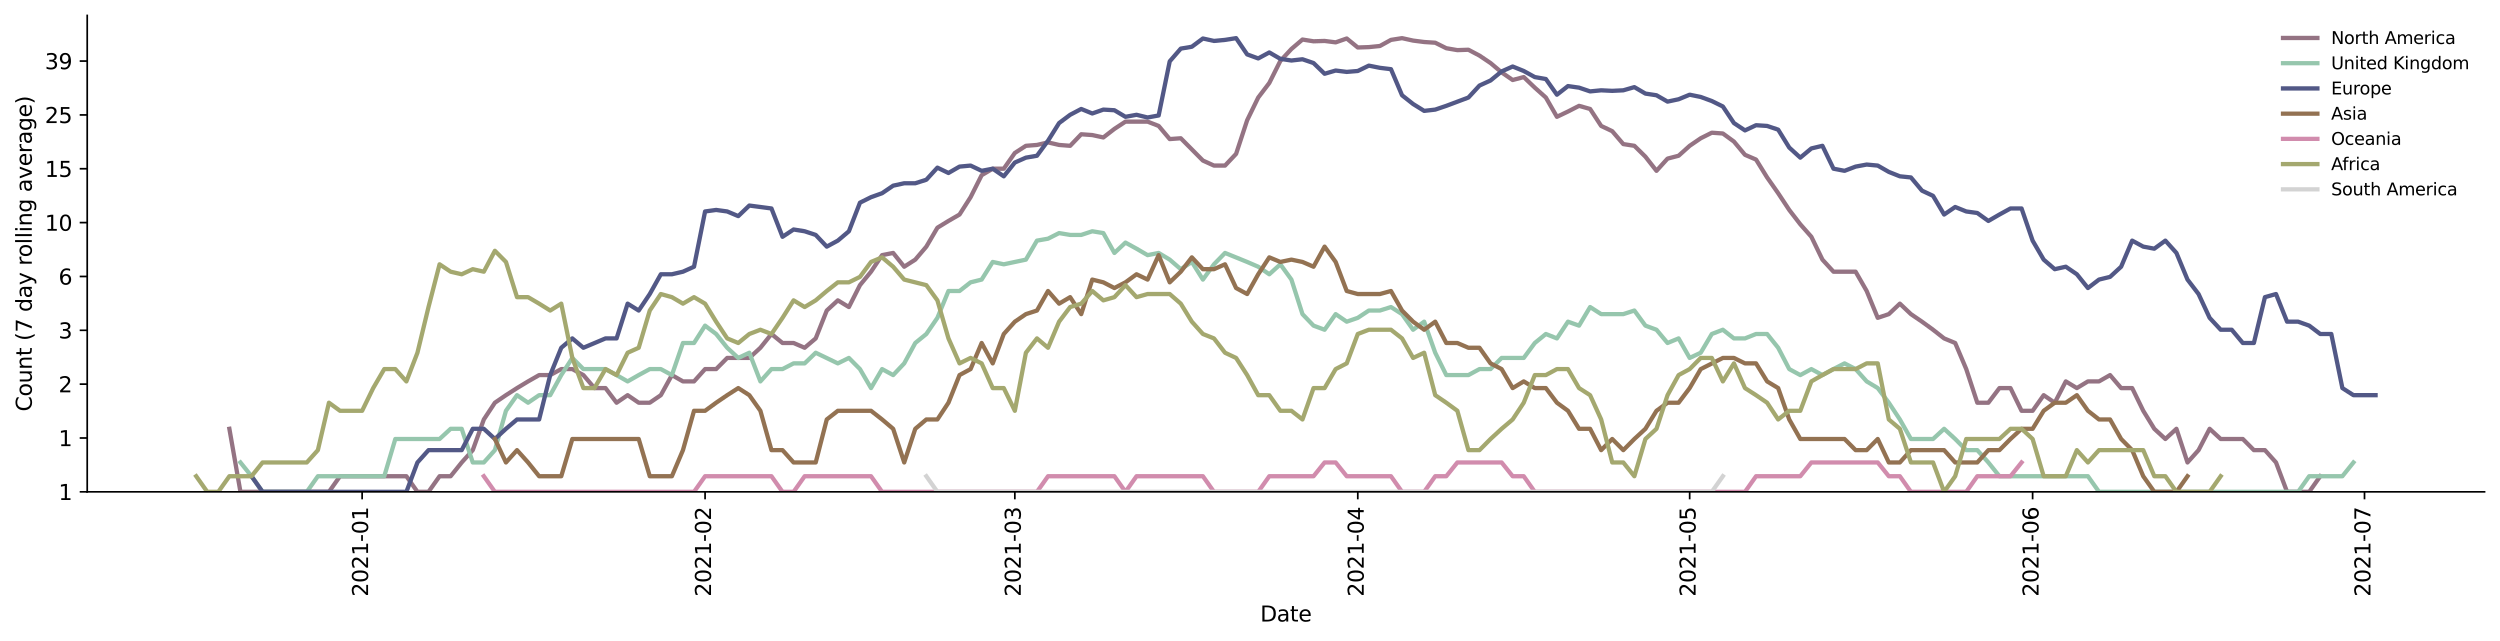 <?xml version="1.0" encoding="utf-8" standalone="no"?>
<!DOCTYPE svg PUBLIC "-//W3C//DTD SVG 1.1//EN"
  "http://www.w3.org/Graphics/SVG/1.1/DTD/svg11.dtd">
<svg height="298.621pt" version="1.1" viewBox="0 0 1163.803 298.621" width="1163.803pt" xmlns="http://www.w3.org/2000/svg" xmlns:xlink="http://www.w3.org/1999/xlink">
 <defs>
  <style type="text/css">*{stroke-linecap:butt;stroke-linejoin:round;}</style>
 </defs>
 <g id="figure_1">
  <g id="patch_1">
   <path d="M 0 298.621 
L 1163.803 298.621 
L 1163.803 0 
L 0 0 
z
" style="fill:#ffffff;"/>
  </g>
  <g id="axes_1">
   <g id="patch_2">
    <path d="M 40.603 228.96 
L 1156.603 228.96 
L 1156.603 7.2 
L 40.603 7.2 
z
" style="fill:#ffffff;"/>
   </g>
   <g id="matplotlib.axis_1">
    <g id="xtick_1">
     <g id="line2d_1">
      <defs>
       <path d="M 0 0 
L 0 3.5 
" id="m8fba048fa7" style="stroke:#000000;stroke-width:0.8;"/>
      </defs>
      <g>
       <use style="stroke:#000000;stroke-width:0.8;" x="168.58" xlink:href="#m8fba048fa7" y="228.96"/>
      </g>
     </g>
     <g id="text_1">
      <!-- 2021-01 -->
      <g transform="translate(171.339 277.743)rotate(-90)scale(0.1 -0.1)">
       <defs>
        <path d="M 1228 531 
L 3431 531 
L 3431 0 
L 469 0 
L 469 531 
Q 828 903 1448 1529 
Q 2069 2156 2228 2338 
Q 2531 2678 2651 2914 
Q 2772 3150 2772 3378 
Q 2772 3750 2511 3984 
Q 2250 4219 1831 4219 
Q 1534 4219 1204 4116 
Q 875 4013 500 3803 
L 500 4441 
Q 881 4594 1212 4672 
Q 1544 4750 1819 4750 
Q 2544 4750 2975 4387 
Q 3406 4025 3406 3419 
Q 3406 3131 3298 2873 
Q 3191 2616 2906 2266 
Q 2828 2175 2409 1742 
Q 1991 1309 1228 531 
z
" id="DejaVuSans-32" transform="scale(0.016)"/>
        <path d="M 2034 4250 
Q 1547 4250 1301 3770 
Q 1056 3291 1056 2328 
Q 1056 1369 1301 889 
Q 1547 409 2034 409 
Q 2525 409 2770 889 
Q 3016 1369 3016 2328 
Q 3016 3291 2770 3770 
Q 2525 4250 2034 4250 
z
M 2034 4750 
Q 2819 4750 3233 4129 
Q 3647 3509 3647 2328 
Q 3647 1150 3233 529 
Q 2819 -91 2034 -91 
Q 1250 -91 836 529 
Q 422 1150 422 2328 
Q 422 3509 836 4129 
Q 1250 4750 2034 4750 
z
" id="DejaVuSans-30" transform="scale(0.016)"/>
        <path d="M 794 531 
L 1825 531 
L 1825 4091 
L 703 3866 
L 703 4441 
L 1819 4666 
L 2450 4666 
L 2450 531 
L 3481 531 
L 3481 0 
L 794 0 
L 794 531 
z
" id="DejaVuSans-31" transform="scale(0.016)"/>
        <path d="M 313 2009 
L 1997 2009 
L 1997 1497 
L 313 1497 
L 313 2009 
z
" id="DejaVuSans-2d" transform="scale(0.016)"/>
       </defs>
       <use xlink:href="#DejaVuSans-32"/>
       <use x="63.623" xlink:href="#DejaVuSans-30"/>
       <use x="127.246" xlink:href="#DejaVuSans-32"/>
       <use x="190.869" xlink:href="#DejaVuSans-31"/>
       <use x="254.492" xlink:href="#DejaVuSans-2d"/>
       <use x="290.576" xlink:href="#DejaVuSans-30"/>
       <use x="354.199" xlink:href="#DejaVuSans-31"/>
      </g>
     </g>
    </g>
    <g id="xtick_2">
     <g id="line2d_2">
      <g>
       <use style="stroke:#000000;stroke-width:0.8;" x="328.229" xlink:href="#m8fba048fa7" y="228.96"/>
      </g>
     </g>
     <g id="text_2">
      <!-- 2021-02 -->
      <g transform="translate(330.989 277.743)rotate(-90)scale(0.1 -0.1)">
       <use xlink:href="#DejaVuSans-32"/>
       <use x="63.623" xlink:href="#DejaVuSans-30"/>
       <use x="127.246" xlink:href="#DejaVuSans-32"/>
       <use x="190.869" xlink:href="#DejaVuSans-31"/>
       <use x="254.492" xlink:href="#DejaVuSans-2d"/>
       <use x="290.576" xlink:href="#DejaVuSans-30"/>
       <use x="354.199" xlink:href="#DejaVuSans-32"/>
      </g>
     </g>
    </g>
    <g id="xtick_3">
     <g id="line2d_3">
      <g>
       <use style="stroke:#000000;stroke-width:0.8;" x="472.429" xlink:href="#m8fba048fa7" y="228.96"/>
      </g>
     </g>
     <g id="text_3">
      <!-- 2021-03 -->
      <g transform="translate(475.188 277.743)rotate(-90)scale(0.1 -0.1)">
       <defs>
        <path d="M 2597 2516 
Q 3050 2419 3304 2112 
Q 3559 1806 3559 1356 
Q 3559 666 3084 287 
Q 2609 -91 1734 -91 
Q 1441 -91 1130 -33 
Q 819 25 488 141 
L 488 750 
Q 750 597 1062 519 
Q 1375 441 1716 441 
Q 2309 441 2620 675 
Q 2931 909 2931 1356 
Q 2931 1769 2642 2001 
Q 2353 2234 1838 2234 
L 1294 2234 
L 1294 2753 
L 1863 2753 
Q 2328 2753 2575 2939 
Q 2822 3125 2822 3475 
Q 2822 3834 2567 4026 
Q 2313 4219 1838 4219 
Q 1578 4219 1281 4162 
Q 984 4106 628 3988 
L 628 4550 
Q 988 4650 1302 4700 
Q 1616 4750 1894 4750 
Q 2613 4750 3031 4423 
Q 3450 4097 3450 3541 
Q 3450 3153 3228 2886 
Q 3006 2619 2597 2516 
z
" id="DejaVuSans-33" transform="scale(0.016)"/>
       </defs>
       <use xlink:href="#DejaVuSans-32"/>
       <use x="63.623" xlink:href="#DejaVuSans-30"/>
       <use x="127.246" xlink:href="#DejaVuSans-32"/>
       <use x="190.869" xlink:href="#DejaVuSans-31"/>
       <use x="254.492" xlink:href="#DejaVuSans-2d"/>
       <use x="290.576" xlink:href="#DejaVuSans-30"/>
       <use x="354.199" xlink:href="#DejaVuSans-33"/>
      </g>
     </g>
    </g>
    <g id="xtick_4">
     <g id="line2d_4">
      <g>
       <use style="stroke:#000000;stroke-width:0.8;" x="632.078" xlink:href="#m8fba048fa7" y="228.96"/>
      </g>
     </g>
     <g id="text_4">
      <!-- 2021-04 -->
      <g transform="translate(634.837 277.743)rotate(-90)scale(0.1 -0.1)">
       <defs>
        <path d="M 2419 4116 
L 825 1625 
L 2419 1625 
L 2419 4116 
z
M 2253 4666 
L 3047 4666 
L 3047 1625 
L 3713 1625 
L 3713 1100 
L 3047 1100 
L 3047 0 
L 2419 0 
L 2419 1100 
L 313 1100 
L 313 1709 
L 2253 4666 
z
" id="DejaVuSans-34" transform="scale(0.016)"/>
       </defs>
       <use xlink:href="#DejaVuSans-32"/>
       <use x="63.623" xlink:href="#DejaVuSans-30"/>
       <use x="127.246" xlink:href="#DejaVuSans-32"/>
       <use x="190.869" xlink:href="#DejaVuSans-31"/>
       <use x="254.492" xlink:href="#DejaVuSans-2d"/>
       <use x="290.576" xlink:href="#DejaVuSans-30"/>
       <use x="354.199" xlink:href="#DejaVuSans-34"/>
      </g>
     </g>
    </g>
    <g id="xtick_5">
     <g id="line2d_5">
      <g>
       <use style="stroke:#000000;stroke-width:0.8;" x="786.577" xlink:href="#m8fba048fa7" y="228.96"/>
      </g>
     </g>
     <g id="text_5">
      <!-- 2021-05 -->
      <g transform="translate(789.337 277.743)rotate(-90)scale(0.1 -0.1)">
       <defs>
        <path d="M 691 4666 
L 3169 4666 
L 3169 4134 
L 1269 4134 
L 1269 2991 
Q 1406 3038 1543 3061 
Q 1681 3084 1819 3084 
Q 2600 3084 3056 2656 
Q 3513 2228 3513 1497 
Q 3513 744 3044 326 
Q 2575 -91 1722 -91 
Q 1428 -91 1123 -41 
Q 819 9 494 109 
L 494 744 
Q 775 591 1075 516 
Q 1375 441 1709 441 
Q 2250 441 2565 725 
Q 2881 1009 2881 1497 
Q 2881 1984 2565 2268 
Q 2250 2553 1709 2553 
Q 1456 2553 1204 2497 
Q 953 2441 691 2322 
L 691 4666 
z
" id="DejaVuSans-35" transform="scale(0.016)"/>
       </defs>
       <use xlink:href="#DejaVuSans-32"/>
       <use x="63.623" xlink:href="#DejaVuSans-30"/>
       <use x="127.246" xlink:href="#DejaVuSans-32"/>
       <use x="190.869" xlink:href="#DejaVuSans-31"/>
       <use x="254.492" xlink:href="#DejaVuSans-2d"/>
       <use x="290.576" xlink:href="#DejaVuSans-30"/>
       <use x="354.199" xlink:href="#DejaVuSans-35"/>
      </g>
     </g>
    </g>
    <g id="xtick_6">
     <g id="line2d_6">
      <g>
       <use style="stroke:#000000;stroke-width:0.8;" x="946.227" xlink:href="#m8fba048fa7" y="228.96"/>
      </g>
     </g>
     <g id="text_6">
      <!-- 2021-06 -->
      <g transform="translate(948.986 277.743)rotate(-90)scale(0.1 -0.1)">
       <defs>
        <path d="M 2113 2584 
Q 1688 2584 1439 2293 
Q 1191 2003 1191 1497 
Q 1191 994 1439 701 
Q 1688 409 2113 409 
Q 2538 409 2786 701 
Q 3034 994 3034 1497 
Q 3034 2003 2786 2293 
Q 2538 2584 2113 2584 
z
M 3366 4563 
L 3366 3988 
Q 3128 4100 2886 4159 
Q 2644 4219 2406 4219 
Q 1781 4219 1451 3797 
Q 1122 3375 1075 2522 
Q 1259 2794 1537 2939 
Q 1816 3084 2150 3084 
Q 2853 3084 3261 2657 
Q 3669 2231 3669 1497 
Q 3669 778 3244 343 
Q 2819 -91 2113 -91 
Q 1303 -91 875 529 
Q 447 1150 447 2328 
Q 447 3434 972 4092 
Q 1497 4750 2381 4750 
Q 2619 4750 2861 4703 
Q 3103 4656 3366 4563 
z
" id="DejaVuSans-36" transform="scale(0.016)"/>
       </defs>
       <use xlink:href="#DejaVuSans-32"/>
       <use x="63.623" xlink:href="#DejaVuSans-30"/>
       <use x="127.246" xlink:href="#DejaVuSans-32"/>
       <use x="190.869" xlink:href="#DejaVuSans-31"/>
       <use x="254.492" xlink:href="#DejaVuSans-2d"/>
       <use x="290.576" xlink:href="#DejaVuSans-30"/>
       <use x="354.199" xlink:href="#DejaVuSans-36"/>
      </g>
     </g>
    </g>
    <g id="xtick_7">
     <g id="line2d_7">
      <g>
       <use style="stroke:#000000;stroke-width:0.8;" x="1100.726" xlink:href="#m8fba048fa7" y="228.96"/>
      </g>
     </g>
     <g id="text_7">
      <!-- 2021-07 -->
      <g transform="translate(1103.485 277.743)rotate(-90)scale(0.1 -0.1)">
       <defs>
        <path d="M 525 4666 
L 3525 4666 
L 3525 4397 
L 1831 0 
L 1172 0 
L 2766 4134 
L 525 4134 
L 525 4666 
z
" id="DejaVuSans-37" transform="scale(0.016)"/>
       </defs>
       <use xlink:href="#DejaVuSans-32"/>
       <use x="63.623" xlink:href="#DejaVuSans-30"/>
       <use x="127.246" xlink:href="#DejaVuSans-32"/>
       <use x="190.869" xlink:href="#DejaVuSans-31"/>
       <use x="254.492" xlink:href="#DejaVuSans-2d"/>
       <use x="290.576" xlink:href="#DejaVuSans-30"/>
       <use x="354.199" xlink:href="#DejaVuSans-37"/>
      </g>
     </g>
    </g>
    <g id="text_8">
     <!-- Date -->
     <g transform="translate(586.652 289.341)scale(0.1 -0.1)">
      <defs>
       <path d="M 1259 4147 
L 1259 519 
L 2022 519 
Q 2988 519 3436 956 
Q 3884 1394 3884 2338 
Q 3884 3275 3436 3711 
Q 2988 4147 2022 4147 
L 1259 4147 
z
M 628 4666 
L 1925 4666 
Q 3281 4666 3915 4102 
Q 4550 3538 4550 2338 
Q 4550 1131 3912 565 
Q 3275 0 1925 0 
L 628 0 
L 628 4666 
z
" id="DejaVuSans-44" transform="scale(0.016)"/>
       <path d="M 2194 1759 
Q 1497 1759 1228 1600 
Q 959 1441 959 1056 
Q 959 750 1161 570 
Q 1363 391 1709 391 
Q 2188 391 2477 730 
Q 2766 1069 2766 1631 
L 2766 1759 
L 2194 1759 
z
M 3341 1997 
L 3341 0 
L 2766 0 
L 2766 531 
Q 2569 213 2275 61 
Q 1981 -91 1556 -91 
Q 1019 -91 701 211 
Q 384 513 384 1019 
Q 384 1609 779 1909 
Q 1175 2209 1959 2209 
L 2766 2209 
L 2766 2266 
Q 2766 2663 2505 2880 
Q 2244 3097 1772 3097 
Q 1472 3097 1187 3025 
Q 903 2953 641 2809 
L 641 3341 
Q 956 3463 1253 3523 
Q 1550 3584 1831 3584 
Q 2591 3584 2966 3190 
Q 3341 2797 3341 1997 
z
" id="DejaVuSans-61" transform="scale(0.016)"/>
       <path d="M 1172 4494 
L 1172 3500 
L 2356 3500 
L 2356 3053 
L 1172 3053 
L 1172 1153 
Q 1172 725 1289 603 
Q 1406 481 1766 481 
L 2356 481 
L 2356 0 
L 1766 0 
Q 1100 0 847 248 
Q 594 497 594 1153 
L 594 3053 
L 172 3053 
L 172 3500 
L 594 3500 
L 594 4494 
L 1172 4494 
z
" id="DejaVuSans-74" transform="scale(0.016)"/>
       <path d="M 3597 1894 
L 3597 1613 
L 953 1613 
Q 991 1019 1311 708 
Q 1631 397 2203 397 
Q 2534 397 2845 478 
Q 3156 559 3463 722 
L 3463 178 
Q 3153 47 2828 -22 
Q 2503 -91 2169 -91 
Q 1331 -91 842 396 
Q 353 884 353 1716 
Q 353 2575 817 3079 
Q 1281 3584 2069 3584 
Q 2775 3584 3186 3129 
Q 3597 2675 3597 1894 
z
M 3022 2063 
Q 3016 2534 2758 2815 
Q 2500 3097 2075 3097 
Q 1594 3097 1305 2825 
Q 1016 2553 972 2059 
L 3022 2063 
z
" id="DejaVuSans-65" transform="scale(0.016)"/>
      </defs>
      <use xlink:href="#DejaVuSans-44"/>
      <use x="77.002" xlink:href="#DejaVuSans-61"/>
      <use x="138.281" xlink:href="#DejaVuSans-74"/>
      <use x="177.49" xlink:href="#DejaVuSans-65"/>
     </g>
    </g>
   </g>
   <g id="matplotlib.axis_2">
    <g id="ytick_1">
     <g id="line2d_8">
      <defs>
       <path d="M 0 0 
L -3.5 0 
" id="m8e53252f93" style="stroke:#000000;stroke-width:0.8;"/>
      </defs>
      <g>
       <use style="stroke:#000000;stroke-width:0.8;" x="40.603" xlink:href="#m8e53252f93" y="228.96"/>
      </g>
     </g>
     <g id="text_9">
      <!-- 1 -->
      <g transform="translate(27.241 232.759)scale(0.1 -0.1)">
       <use xlink:href="#DejaVuSans-31"/>
      </g>
     </g>
    </g>
    <g id="ytick_2">
     <g id="line2d_9">
      <g>
       <use style="stroke:#000000;stroke-width:0.8;" x="40.603" xlink:href="#m8e53252f93" y="203.893"/>
      </g>
     </g>
     <g id="text_10">
      <!-- 1 -->
      <g transform="translate(27.241 207.692)scale(0.1 -0.1)">
       <use xlink:href="#DejaVuSans-31"/>
      </g>
     </g>
    </g>
    <g id="ytick_3">
     <g id="line2d_10">
      <g>
       <use style="stroke:#000000;stroke-width:0.8;" x="40.603" xlink:href="#m8e53252f93" y="178.827"/>
      </g>
     </g>
     <g id="text_11">
      <!-- 2 -->
      <g transform="translate(27.241 182.626)scale(0.1 -0.1)">
       <use xlink:href="#DejaVuSans-32"/>
      </g>
     </g>
    </g>
    <g id="ytick_4">
     <g id="line2d_11">
      <g>
       <use style="stroke:#000000;stroke-width:0.8;" x="40.603" xlink:href="#m8e53252f93" y="153.76"/>
      </g>
     </g>
     <g id="text_12">
      <!-- 3 -->
      <g transform="translate(27.241 157.559)scale(0.1 -0.1)">
       <use xlink:href="#DejaVuSans-33"/>
      </g>
     </g>
    </g>
    <g id="ytick_5">
     <g id="line2d_12">
      <g>
       <use style="stroke:#000000;stroke-width:0.8;" x="40.603" xlink:href="#m8e53252f93" y="128.693"/>
      </g>
     </g>
     <g id="text_13">
      <!-- 6 -->
      <g transform="translate(27.241 132.492)scale(0.1 -0.1)">
       <use xlink:href="#DejaVuSans-36"/>
      </g>
     </g>
    </g>
    <g id="ytick_6">
     <g id="line2d_13">
      <g>
       <use style="stroke:#000000;stroke-width:0.8;" x="40.603" xlink:href="#m8e53252f93" y="103.626"/>
      </g>
     </g>
     <g id="text_14">
      <!-- 10 -->
      <g transform="translate(20.878 107.426)scale(0.1 -0.1)">
       <use xlink:href="#DejaVuSans-31"/>
       <use x="63.623" xlink:href="#DejaVuSans-30"/>
      </g>
     </g>
    </g>
    <g id="ytick_7">
     <g id="line2d_14">
      <g>
       <use style="stroke:#000000;stroke-width:0.8;" x="40.603" xlink:href="#m8e53252f93" y="78.56"/>
      </g>
     </g>
     <g id="text_15">
      <!-- 15 -->
      <g transform="translate(20.878 82.359)scale(0.1 -0.1)">
       <use xlink:href="#DejaVuSans-31"/>
       <use x="63.623" xlink:href="#DejaVuSans-35"/>
      </g>
     </g>
    </g>
    <g id="ytick_8">
     <g id="line2d_15">
      <g>
       <use style="stroke:#000000;stroke-width:0.8;" x="40.603" xlink:href="#m8e53252f93" y="53.493"/>
      </g>
     </g>
     <g id="text_16">
      <!-- 25 -->
      <g transform="translate(20.878 57.292)scale(0.1 -0.1)">
       <use xlink:href="#DejaVuSans-32"/>
       <use x="63.623" xlink:href="#DejaVuSans-35"/>
      </g>
     </g>
    </g>
    <g id="ytick_9">
     <g id="line2d_16">
      <g>
       <use style="stroke:#000000;stroke-width:0.8;" x="40.603" xlink:href="#m8e53252f93" y="28.426"/>
      </g>
     </g>
     <g id="text_17">
      <!-- 39 -->
      <g transform="translate(20.878 32.225)scale(0.1 -0.1)">
       <defs>
        <path d="M 703 97 
L 703 672 
Q 941 559 1184 500 
Q 1428 441 1663 441 
Q 2288 441 2617 861 
Q 2947 1281 2994 2138 
Q 2813 1869 2534 1725 
Q 2256 1581 1919 1581 
Q 1219 1581 811 2004 
Q 403 2428 403 3163 
Q 403 3881 828 4315 
Q 1253 4750 1959 4750 
Q 2769 4750 3195 4129 
Q 3622 3509 3622 2328 
Q 3622 1225 3098 567 
Q 2575 -91 1691 -91 
Q 1453 -91 1209 -44 
Q 966 3 703 97 
z
M 1959 2075 
Q 2384 2075 2632 2365 
Q 2881 2656 2881 3163 
Q 2881 3666 2632 3958 
Q 2384 4250 1959 4250 
Q 1534 4250 1286 3958 
Q 1038 3666 1038 3163 
Q 1038 2656 1286 2365 
Q 1534 2075 1959 2075 
z
" id="DejaVuSans-39" transform="scale(0.016)"/>
       </defs>
       <use xlink:href="#DejaVuSans-33"/>
       <use x="63.623" xlink:href="#DejaVuSans-39"/>
      </g>
     </g>
    </g>
    <g id="text_18">
     <!-- Count (7 day rolling average) -->
     <g transform="translate(14.798 191.548)rotate(-90)scale(0.1 -0.1)">
      <defs>
       <path d="M 4122 4306 
L 4122 3641 
Q 3803 3938 3442 4084 
Q 3081 4231 2675 4231 
Q 1875 4231 1450 3742 
Q 1025 3253 1025 2328 
Q 1025 1406 1450 917 
Q 1875 428 2675 428 
Q 3081 428 3442 575 
Q 3803 722 4122 1019 
L 4122 359 
Q 3791 134 3420 21 
Q 3050 -91 2638 -91 
Q 1578 -91 968 557 
Q 359 1206 359 2328 
Q 359 3453 968 4101 
Q 1578 4750 2638 4750 
Q 3056 4750 3426 4639 
Q 3797 4528 4122 4306 
z
" id="DejaVuSans-43" transform="scale(0.016)"/>
       <path d="M 1959 3097 
Q 1497 3097 1228 2736 
Q 959 2375 959 1747 
Q 959 1119 1226 758 
Q 1494 397 1959 397 
Q 2419 397 2687 759 
Q 2956 1122 2956 1747 
Q 2956 2369 2687 2733 
Q 2419 3097 1959 3097 
z
M 1959 3584 
Q 2709 3584 3137 3096 
Q 3566 2609 3566 1747 
Q 3566 888 3137 398 
Q 2709 -91 1959 -91 
Q 1206 -91 779 398 
Q 353 888 353 1747 
Q 353 2609 779 3096 
Q 1206 3584 1959 3584 
z
" id="DejaVuSans-6f" transform="scale(0.016)"/>
       <path d="M 544 1381 
L 544 3500 
L 1119 3500 
L 1119 1403 
Q 1119 906 1312 657 
Q 1506 409 1894 409 
Q 2359 409 2629 706 
Q 2900 1003 2900 1516 
L 2900 3500 
L 3475 3500 
L 3475 0 
L 2900 0 
L 2900 538 
Q 2691 219 2414 64 
Q 2138 -91 1772 -91 
Q 1169 -91 856 284 
Q 544 659 544 1381 
z
M 1991 3584 
L 1991 3584 
z
" id="DejaVuSans-75" transform="scale(0.016)"/>
       <path d="M 3513 2113 
L 3513 0 
L 2938 0 
L 2938 2094 
Q 2938 2591 2744 2837 
Q 2550 3084 2163 3084 
Q 1697 3084 1428 2787 
Q 1159 2491 1159 1978 
L 1159 0 
L 581 0 
L 581 3500 
L 1159 3500 
L 1159 2956 
Q 1366 3272 1645 3428 
Q 1925 3584 2291 3584 
Q 2894 3584 3203 3211 
Q 3513 2838 3513 2113 
z
" id="DejaVuSans-6e" transform="scale(0.016)"/>
       <path id="DejaVuSans-20" transform="scale(0.016)"/>
       <path d="M 1984 4856 
Q 1566 4138 1362 3434 
Q 1159 2731 1159 2009 
Q 1159 1288 1364 580 
Q 1569 -128 1984 -844 
L 1484 -844 
Q 1016 -109 783 600 
Q 550 1309 550 2009 
Q 550 2706 781 3412 
Q 1013 4119 1484 4856 
L 1984 4856 
z
" id="DejaVuSans-28" transform="scale(0.016)"/>
       <path d="M 2906 2969 
L 2906 4863 
L 3481 4863 
L 3481 0 
L 2906 0 
L 2906 525 
Q 2725 213 2448 61 
Q 2172 -91 1784 -91 
Q 1150 -91 751 415 
Q 353 922 353 1747 
Q 353 2572 751 3078 
Q 1150 3584 1784 3584 
Q 2172 3584 2448 3432 
Q 2725 3281 2906 2969 
z
M 947 1747 
Q 947 1113 1208 752 
Q 1469 391 1925 391 
Q 2381 391 2643 752 
Q 2906 1113 2906 1747 
Q 2906 2381 2643 2742 
Q 2381 3103 1925 3103 
Q 1469 3103 1208 2742 
Q 947 2381 947 1747 
z
" id="DejaVuSans-64" transform="scale(0.016)"/>
       <path d="M 2059 -325 
Q 1816 -950 1584 -1140 
Q 1353 -1331 966 -1331 
L 506 -1331 
L 506 -850 
L 844 -850 
Q 1081 -850 1212 -737 
Q 1344 -625 1503 -206 
L 1606 56 
L 191 3500 
L 800 3500 
L 1894 763 
L 2988 3500 
L 3597 3500 
L 2059 -325 
z
" id="DejaVuSans-79" transform="scale(0.016)"/>
       <path d="M 2631 2963 
Q 2534 3019 2420 3045 
Q 2306 3072 2169 3072 
Q 1681 3072 1420 2755 
Q 1159 2438 1159 1844 
L 1159 0 
L 581 0 
L 581 3500 
L 1159 3500 
L 1159 2956 
Q 1341 3275 1631 3429 
Q 1922 3584 2338 3584 
Q 2397 3584 2469 3576 
Q 2541 3569 2628 3553 
L 2631 2963 
z
" id="DejaVuSans-72" transform="scale(0.016)"/>
       <path d="M 603 4863 
L 1178 4863 
L 1178 0 
L 603 0 
L 603 4863 
z
" id="DejaVuSans-6c" transform="scale(0.016)"/>
       <path d="M 603 3500 
L 1178 3500 
L 1178 0 
L 603 0 
L 603 3500 
z
M 603 4863 
L 1178 4863 
L 1178 4134 
L 603 4134 
L 603 4863 
z
" id="DejaVuSans-69" transform="scale(0.016)"/>
       <path d="M 2906 1791 
Q 2906 2416 2648 2759 
Q 2391 3103 1925 3103 
Q 1463 3103 1205 2759 
Q 947 2416 947 1791 
Q 947 1169 1205 825 
Q 1463 481 1925 481 
Q 2391 481 2648 825 
Q 2906 1169 2906 1791 
z
M 3481 434 
Q 3481 -459 3084 -895 
Q 2688 -1331 1869 -1331 
Q 1566 -1331 1297 -1286 
Q 1028 -1241 775 -1147 
L 775 -588 
Q 1028 -725 1275 -790 
Q 1522 -856 1778 -856 
Q 2344 -856 2625 -561 
Q 2906 -266 2906 331 
L 2906 616 
Q 2728 306 2450 153 
Q 2172 0 1784 0 
Q 1141 0 747 490 
Q 353 981 353 1791 
Q 353 2603 747 3093 
Q 1141 3584 1784 3584 
Q 2172 3584 2450 3431 
Q 2728 3278 2906 2969 
L 2906 3500 
L 3481 3500 
L 3481 434 
z
" id="DejaVuSans-67" transform="scale(0.016)"/>
       <path d="M 191 3500 
L 800 3500 
L 1894 563 
L 2988 3500 
L 3597 3500 
L 2284 0 
L 1503 0 
L 191 3500 
z
" id="DejaVuSans-76" transform="scale(0.016)"/>
       <path d="M 513 4856 
L 1013 4856 
Q 1481 4119 1714 3412 
Q 1947 2706 1947 2009 
Q 1947 1309 1714 600 
Q 1481 -109 1013 -844 
L 513 -844 
Q 928 -128 1133 580 
Q 1338 1288 1338 2009 
Q 1338 2731 1133 3434 
Q 928 4138 513 4856 
z
" id="DejaVuSans-29" transform="scale(0.016)"/>
      </defs>
      <use xlink:href="#DejaVuSans-43"/>
      <use x="69.824" xlink:href="#DejaVuSans-6f"/>
      <use x="131.006" xlink:href="#DejaVuSans-75"/>
      <use x="194.385" xlink:href="#DejaVuSans-6e"/>
      <use x="257.764" xlink:href="#DejaVuSans-74"/>
      <use x="296.973" xlink:href="#DejaVuSans-20"/>
      <use x="328.76" xlink:href="#DejaVuSans-28"/>
      <use x="367.773" xlink:href="#DejaVuSans-37"/>
      <use x="431.396" xlink:href="#DejaVuSans-20"/>
      <use x="463.184" xlink:href="#DejaVuSans-64"/>
      <use x="526.66" xlink:href="#DejaVuSans-61"/>
      <use x="587.939" xlink:href="#DejaVuSans-79"/>
      <use x="647.119" xlink:href="#DejaVuSans-20"/>
      <use x="678.906" xlink:href="#DejaVuSans-72"/>
      <use x="717.77" xlink:href="#DejaVuSans-6f"/>
      <use x="778.951" xlink:href="#DejaVuSans-6c"/>
      <use x="806.734" xlink:href="#DejaVuSans-6c"/>
      <use x="834.518" xlink:href="#DejaVuSans-69"/>
      <use x="862.301" xlink:href="#DejaVuSans-6e"/>
      <use x="925.68" xlink:href="#DejaVuSans-67"/>
      <use x="989.156" xlink:href="#DejaVuSans-20"/>
      <use x="1020.943" xlink:href="#DejaVuSans-61"/>
      <use x="1082.223" xlink:href="#DejaVuSans-76"/>
      <use x="1141.402" xlink:href="#DejaVuSans-65"/>
      <use x="1202.926" xlink:href="#DejaVuSans-72"/>
      <use x="1244.039" xlink:href="#DejaVuSans-61"/>
      <use x="1305.318" xlink:href="#DejaVuSans-67"/>
      <use x="1368.795" xlink:href="#DejaVuSans-65"/>
      <use x="1430.318" xlink:href="#DejaVuSans-29"/>
     </g>
    </g>
   </g>
   <g id="line2d_17">
    <path clip-path="url(#p2b09044adf)" d="M 106.78 199.621 
L 111.93 228.96 
L 153.13 228.96 
L 158.28 221.692 
L 189.18 221.692 
L 194.33 228.96 
L 199.48 228.96 
L 204.63 221.692 
L 209.78 221.692 
L 214.93 215.281 
L 220.08 209.546 
L 225.23 195.265 
L 230.38 187.475 
L 235.53 183.962 
L 240.68 180.663 
L 245.83 177.551 
L 250.98 174.608 
L 256.13 174.608 
L 261.28 171.816 
L 266.43 171.816 
L 271.58 174.608 
L 276.73 180.663 
L 281.88 180.663 
L 287.03 187.475 
L 292.179 183.962 
L 297.329 187.475 
L 302.479 187.475 
L 307.629 183.962 
L 312.779 174.608 
L 317.929 177.551 
L 323.079 177.551 
L 328.229 171.816 
L 333.379 171.816 
L 338.529 166.628 
L 348.829 166.628 
L 353.979 161.892 
L 359.129 155.481 
L 364.279 159.67 
L 369.429 159.67 
L 374.579 161.892 
L 379.729 157.535 
L 384.879 144.558 
L 390.029 139.822 
L 395.179 142.933 
L 400.329 132.743 
L 405.479 126.48 
L 410.629 118.769 
L 415.779 117.752 
L 420.929 124.163 
L 426.079 120.863 
L 431.229 114.809 
L 436.379 106.011 
L 441.529 102.854 
L 446.679 99.871 
L 451.829 91.792 
L 456.979 81.556 
L 462.129 78.531 
L 467.279 78.531 
L 472.429 71.202 
L 477.579 67.877 
L 482.729 67.475 
L 487.879 66.287 
L 493.029 67.475 
L 498.179 67.877 
L 503.329 62.506 
L 508.479 62.872 
L 513.629 63.987 
L 518.778 60.007 
L 523.928 56.625 
L 534.228 56.625 
L 539.378 58.629 
L 544.528 64.743 
L 549.678 64.364 
L 559.978 74.743 
L 565.128 77.08 
L 570.278 77.08 
L 575.428 71.632 
L 580.578 55.973 
L 585.728 45.405 
L 590.878 38.639 
L 596.028 28.363 
L 601.178 22.804 
L 606.328 18.406 
L 611.478 19.225 
L 616.628 19.06 
L 621.778 19.722 
L 626.928 17.921 
L 632.078 22.103 
L 637.228 21.93 
L 642.378 21.412 
L 647.528 18.569 
L 652.678 17.76 
L 657.828 18.896 
L 662.978 19.556 
L 668.128 19.888 
L 673.278 22.452 
L 678.428 23.335 
L 683.578 23.157 
L 688.728 25.884 
L 693.878 29.347 
L 699.028 33.687 
L 704.178 37.243 
L 709.328 35.882 
L 714.478 40.802 
L 719.628 45.405 
L 724.778 54.377 
L 729.928 51.916 
L 735.078 49.275 
L 740.227 50.726 
L 745.377 58.629 
L 750.527 61.064 
L 755.677 67.076 
L 760.827 67.877 
L 765.977 72.944 
L 771.127 79.521 
L 776.277 73.836 
L 781.427 72.503 
L 786.577 67.877 
L 791.727 64.364 
L 796.877 61.78 
L 802.027 62.142 
L 807.177 65.897 
L 812.327 72.066 
L 817.477 74.288 
L 822.627 82.603 
L 827.777 89.947 
L 832.927 97.736 
L 838.077 104.41 
L 843.227 110.232 
L 848.377 120.863 
L 853.527 126.48 
L 863.827 126.48 
L 868.977 135.465 
L 874.127 147.961 
L 879.277 146.233 
L 884.427 141.356 
L 889.577 146.233 
L 894.727 149.746 
L 899.877 153.502 
L 905.027 157.535 
L 910.177 159.67 
L 915.327 171.816 
L 920.477 187.475 
L 925.627 187.475 
L 930.777 180.663 
L 935.927 180.663 
L 941.077 191.231 
L 946.227 191.231 
L 951.377 183.962 
L 956.527 187.475 
L 961.676 177.551 
L 966.826 180.663 
L 971.976 177.551 
L 977.126 177.551 
L 982.276 174.608 
L 987.426 180.663 
L 992.576 180.663 
L 997.726 191.231 
L 1002.876 199.621 
L 1008.026 204.358 
L 1013.176 199.621 
L 1018.326 215.281 
L 1023.476 209.546 
L 1028.626 199.621 
L 1033.776 204.358 
L 1044.076 204.358 
L 1049.226 209.546 
L 1054.376 209.546 
L 1059.526 215.281 
L 1064.676 228.96 
L 1074.976 228.96 
L 1080.126 221.692 
L 1080.126 221.692 
" style="fill:none;stroke:#947383;stroke-linecap:square;stroke-width:2;"/>
   </g>
   <g id="line2d_18">
    <path clip-path="url(#p2b09044adf)" d="M 111.93 215.281 
L 117.08 221.692 
L 122.23 228.96 
L 142.83 228.96 
L 147.98 221.692 
L 178.88 221.692 
L 184.03 204.358 
L 204.63 204.358 
L 209.78 199.621 
L 214.93 199.621 
L 220.08 215.281 
L 225.23 215.281 
L 230.38 209.546 
L 235.53 191.231 
L 240.68 183.962 
L 245.83 187.475 
L 250.98 183.962 
L 256.13 183.962 
L 261.28 174.608 
L 266.43 166.628 
L 271.58 171.816 
L 281.88 171.816 
L 287.03 174.608 
L 292.179 177.551 
L 297.329 174.608 
L 302.479 171.816 
L 307.629 171.816 
L 312.779 174.608 
L 317.929 159.67 
L 323.079 159.67 
L 328.229 151.592 
L 333.379 155.481 
L 338.529 161.892 
L 343.679 166.628 
L 348.829 164.209 
L 353.979 177.551 
L 359.129 171.816 
L 364.279 171.816 
L 369.429 169.161 
L 374.579 169.161 
L 379.729 164.209 
L 390.029 169.161 
L 395.179 166.628 
L 400.329 171.816 
L 405.479 180.663 
L 410.629 171.816 
L 415.779 174.608 
L 420.929 169.161 
L 426.079 159.67 
L 431.229 155.481 
L 436.379 147.961 
L 441.529 135.465 
L 446.679 135.465 
L 451.829 131.431 
L 456.979 130.151 
L 462.129 121.941 
L 467.279 123.041 
L 477.579 120.863 
L 482.729 112.017 
L 487.879 111.117 
L 493.029 108.504 
L 498.179 109.361 
L 503.329 109.361 
L 508.479 107.66 
L 513.629 108.504 
L 518.778 117.752 
L 523.928 112.932 
L 529.078 115.772 
L 534.228 118.769 
L 539.378 117.752 
L 544.528 120.863 
L 549.678 125.309 
L 554.828 121.941 
L 559.978 130.151 
L 565.128 123.041 
L 570.278 117.752 
L 580.578 121.941 
L 585.728 124.163 
L 590.878 127.676 
L 596.028 123.041 
L 601.178 130.151 
L 606.328 146.233 
L 611.478 151.592 
L 616.628 153.502 
L 621.778 146.233 
L 626.928 149.746 
L 632.078 147.961 
L 637.228 144.558 
L 642.378 144.558 
L 647.528 142.933 
L 652.678 146.233 
L 657.828 153.502 
L 662.978 149.746 
L 668.128 164.209 
L 673.278 174.608 
L 683.578 174.608 
L 688.728 171.816 
L 693.878 171.816 
L 699.028 166.628 
L 709.328 166.628 
L 714.478 159.67 
L 719.628 155.481 
L 724.778 157.535 
L 729.928 149.746 
L 735.078 151.592 
L 740.227 142.933 
L 745.377 146.233 
L 755.677 146.233 
L 760.827 144.558 
L 765.977 151.592 
L 771.127 153.502 
L 776.277 159.67 
L 781.427 157.535 
L 786.577 166.628 
L 791.727 164.209 
L 796.877 155.481 
L 802.027 153.502 
L 807.177 157.535 
L 812.327 157.535 
L 817.477 155.481 
L 822.627 155.481 
L 827.777 161.892 
L 832.927 171.816 
L 838.077 174.608 
L 843.227 171.816 
L 848.377 174.608 
L 853.527 171.816 
L 858.677 169.161 
L 863.827 171.816 
L 868.977 177.551 
L 874.127 180.663 
L 879.277 187.475 
L 884.427 195.265 
L 889.577 204.358 
L 899.877 204.358 
L 905.027 199.621 
L 910.177 204.358 
L 915.327 209.546 
L 920.477 209.546 
L 925.627 215.281 
L 930.777 221.692 
L 971.976 221.692 
L 977.126 228.96 
L 1069.826 228.96 
L 1074.976 221.692 
L 1090.426 221.692 
L 1095.576 215.281 
L 1095.576 215.281 
" style="fill:none;stroke:#96c6ad;stroke-linecap:square;stroke-width:2;"/>
   </g>
   <g id="line2d_19">
    <path clip-path="url(#p2b09044adf)" d="M 117.08 221.692 
L 122.23 228.96 
L 189.18 228.96 
L 194.33 215.281 
L 199.48 209.546 
L 214.93 209.546 
L 220.08 199.621 
L 225.23 199.621 
L 230.38 204.358 
L 235.53 199.621 
L 240.68 195.265 
L 250.98 195.265 
L 256.13 174.608 
L 261.28 161.892 
L 266.43 157.535 
L 271.58 161.892 
L 281.88 157.535 
L 287.03 157.535 
L 292.179 141.356 
L 297.329 144.558 
L 302.479 136.879 
L 307.629 127.676 
L 312.779 127.676 
L 317.929 126.48 
L 323.079 124.163 
L 328.229 98.438 
L 333.379 97.736 
L 338.529 98.438 
L 343.679 100.602 
L 348.829 95.682 
L 359.129 97.043 
L 364.279 110.232 
L 369.429 106.829 
L 374.579 107.66 
L 379.729 109.361 
L 384.879 114.809 
L 390.029 112.017 
L 395.179 107.66 
L 400.329 94.354 
L 405.479 91.792 
L 410.629 89.947 
L 415.779 86.434 
L 420.929 85.312 
L 426.079 85.312 
L 431.229 83.67 
L 436.379 78.043 
L 441.529 80.529 
L 446.679 77.559 
L 451.829 77.08 
L 456.979 79.521 
L 462.129 78.531 
L 467.279 82.077 
L 472.429 75.666 
L 477.579 73.388 
L 482.729 72.503 
L 487.879 65.51 
L 493.029 57.285 
L 498.179 53.441 
L 503.329 50.726 
L 508.479 52.826 
L 513.629 51.021 
L 518.778 51.318 
L 523.928 54.377 
L 529.078 53.441 
L 534.228 54.692 
L 539.378 53.751 
L 544.528 28.558 
L 549.678 22.628 
L 554.828 21.757 
L 559.978 17.921 
L 565.128 19.06 
L 570.278 18.569 
L 575.428 17.76 
L 580.578 25.327 
L 585.728 27.204 
L 590.878 24.413 
L 596.028 27.396 
L 601.178 28.168 
L 606.328 27.588 
L 611.478 29.347 
L 616.628 34.337 
L 621.778 32.833 
L 626.928 33.473 
L 632.078 33.046 
L 637.228 30.552 
L 642.378 31.577 
L 647.528 32.202 
L 652.678 44.348 
L 657.828 48.422 
L 662.978 51.616 
L 668.128 51.021 
L 673.278 49.275 
L 683.578 45.405 
L 688.728 39.83 
L 693.878 37.473 
L 699.028 33.259 
L 704.178 30.96 
L 709.328 33.046 
L 714.478 35.882 
L 719.628 36.786 
L 724.778 44.087 
L 729.928 40.072 
L 735.078 40.802 
L 740.227 42.546 
L 745.377 42.042 
L 750.527 42.294 
L 755.677 42.042 
L 760.827 40.558 
L 765.977 43.568 
L 771.127 44.348 
L 776.277 47.305 
L 781.427 46.211 
L 786.577 44.087 
L 791.727 45.139 
L 796.877 47.03 
L 802.027 49.562 
L 807.177 57.285 
L 812.327 60.709 
L 817.477 58.29 
L 822.627 58.629 
L 827.777 60.357 
L 832.927 68.689 
L 838.077 73.388 
L 843.227 69.1 
L 848.377 67.877 
L 853.527 78.531 
L 858.677 79.521 
L 863.827 77.559 
L 868.977 76.604 
L 874.127 77.08 
L 879.277 80.023 
L 884.427 82.077 
L 889.577 82.603 
L 894.727 88.75 
L 899.877 91.17 
L 905.027 99.871 
L 910.177 96.358 
L 915.327 98.438 
L 920.477 99.15 
L 925.627 102.854 
L 930.777 99.871 
L 935.927 97.043 
L 941.077 97.043 
L 946.227 112.017 
L 951.377 120.863 
L 956.527 125.309 
L 961.676 124.163 
L 966.826 127.676 
L 971.976 134.087 
L 977.126 130.151 
L 982.276 128.899 
L 987.426 124.163 
L 992.576 112.017 
L 997.726 114.809 
L 1002.876 115.772 
L 1008.026 112.017 
L 1013.176 117.752 
L 1018.326 130.151 
L 1023.476 136.879 
L 1028.626 147.961 
L 1033.776 153.502 
L 1038.926 153.502 
L 1044.076 159.67 
L 1049.226 159.67 
L 1054.376 138.331 
L 1059.526 136.879 
L 1064.676 149.746 
L 1069.826 149.746 
L 1074.976 151.592 
L 1080.126 155.481 
L 1085.276 155.481 
L 1090.426 180.663 
L 1095.576 183.962 
L 1105.876 183.962 
L 1105.876 183.962 
" style="fill:none;stroke:#525886;stroke-linecap:square;stroke-width:2;"/>
   </g>
   <g id="line2d_20">
    <path clip-path="url(#p2b09044adf)" d="M 230.38 204.358 
L 235.53 215.281 
L 240.68 209.546 
L 245.83 215.281 
L 250.98 221.692 
L 261.28 221.692 
L 266.43 204.358 
L 297.329 204.358 
L 302.479 221.692 
L 312.779 221.692 
L 317.929 209.546 
L 323.079 191.231 
L 328.229 191.231 
L 333.379 187.475 
L 338.529 183.962 
L 343.679 180.663 
L 348.829 183.962 
L 353.979 191.231 
L 359.129 209.546 
L 364.279 209.546 
L 369.429 215.281 
L 379.729 215.281 
L 384.879 195.265 
L 390.029 191.231 
L 405.479 191.231 
L 410.629 195.265 
L 415.779 199.621 
L 420.929 215.281 
L 426.079 199.621 
L 431.229 195.265 
L 436.379 195.265 
L 441.529 187.475 
L 446.679 174.608 
L 451.829 171.816 
L 456.979 159.67 
L 462.129 169.161 
L 467.279 155.481 
L 472.429 149.746 
L 477.579 146.233 
L 482.729 144.558 
L 487.879 135.465 
L 493.029 141.356 
L 498.179 138.331 
L 503.329 146.233 
L 508.479 130.151 
L 513.629 131.431 
L 518.778 134.087 
L 523.928 131.431 
L 529.078 127.676 
L 534.228 130.151 
L 539.378 118.769 
L 544.528 131.431 
L 549.678 126.48 
L 554.828 119.806 
L 559.978 125.309 
L 565.128 125.309 
L 570.278 123.041 
L 575.428 134.087 
L 580.578 136.879 
L 585.728 127.676 
L 590.878 119.806 
L 596.028 121.941 
L 601.178 120.863 
L 606.328 121.941 
L 611.478 124.163 
L 616.628 114.809 
L 621.778 121.941 
L 626.928 135.465 
L 632.078 136.879 
L 642.378 136.879 
L 647.528 135.465 
L 652.678 144.558 
L 657.828 149.746 
L 662.978 153.502 
L 668.128 149.746 
L 673.278 159.67 
L 678.428 159.67 
L 683.578 161.892 
L 688.728 161.892 
L 693.878 169.161 
L 699.028 171.816 
L 704.178 180.663 
L 709.328 177.551 
L 714.478 180.663 
L 719.628 180.663 
L 724.778 187.475 
L 729.928 191.231 
L 735.078 199.621 
L 740.227 199.621 
L 745.377 209.546 
L 750.527 204.358 
L 755.677 209.546 
L 760.827 204.358 
L 765.977 199.621 
L 771.127 191.231 
L 776.277 187.475 
L 781.427 187.475 
L 786.577 180.663 
L 791.727 171.816 
L 802.027 166.628 
L 807.177 166.628 
L 812.327 169.161 
L 817.477 169.161 
L 822.627 177.551 
L 827.777 180.663 
L 832.927 195.265 
L 838.077 204.358 
L 858.677 204.358 
L 863.827 209.546 
L 868.977 209.546 
L 874.127 204.358 
L 879.277 215.281 
L 884.427 215.281 
L 889.577 209.546 
L 905.027 209.546 
L 910.177 215.281 
L 920.477 215.281 
L 925.627 209.546 
L 930.777 209.546 
L 935.927 204.358 
L 941.077 199.621 
L 946.227 199.621 
L 951.377 191.231 
L 956.527 187.475 
L 961.676 187.475 
L 966.826 183.962 
L 971.976 191.231 
L 977.126 195.265 
L 982.276 195.265 
L 987.426 204.358 
L 992.576 209.546 
L 997.726 221.692 
L 1002.876 228.96 
L 1013.176 228.96 
L 1018.326 221.692 
L 1018.326 221.692 
" style="fill:none;stroke:#937252;stroke-linecap:square;stroke-width:2;"/>
   </g>
   <g id="line2d_21">
    <path clip-path="url(#p2b09044adf)" d="M 225.23 221.692 
L 230.38 228.96 
L 323.079 228.96 
L 328.229 221.692 
L 359.129 221.692 
L 364.279 228.96 
L 369.429 228.96 
L 374.579 221.692 
L 405.479 221.692 
L 410.629 228.96 
L 482.729 228.96 
L 487.879 221.692 
L 518.778 221.692 
L 523.928 228.96 
L 529.078 221.692 
L 559.978 221.692 
L 565.128 228.96 
L 585.728 228.96 
L 590.878 221.692 
L 611.478 221.692 
L 616.628 215.281 
L 621.778 215.281 
L 626.928 221.692 
L 647.528 221.692 
L 652.678 228.96 
L 662.978 228.96 
L 668.128 221.692 
L 673.278 221.692 
L 678.428 215.281 
L 699.028 215.281 
L 704.178 221.692 
L 709.328 221.692 
L 714.478 228.96 
L 812.327 228.96 
L 817.477 221.692 
L 838.077 221.692 
L 843.227 215.281 
L 874.127 215.281 
L 879.277 221.692 
L 884.427 221.692 
L 889.577 228.96 
L 915.327 228.96 
L 920.477 221.692 
L 935.927 221.692 
L 941.077 215.281 
L 941.077 215.281 
" style="fill:none;stroke:#d18cad;stroke-linecap:square;stroke-width:2;"/>
   </g>
   <g id="line2d_22">
    <path clip-path="url(#p2b09044adf)" d="M 91.33 221.692 
L 96.48 228.96 
L 101.63 228.96 
L 106.78 221.692 
L 117.08 221.692 
L 122.23 215.281 
L 142.83 215.281 
L 147.98 209.546 
L 153.13 187.475 
L 158.28 191.231 
L 168.58 191.231 
L 173.73 180.663 
L 178.88 171.816 
L 184.03 171.816 
L 189.18 177.551 
L 194.33 164.209 
L 199.48 142.933 
L 204.63 123.041 
L 209.78 126.48 
L 214.93 127.676 
L 220.08 125.309 
L 225.23 126.48 
L 230.38 116.753 
L 235.53 121.941 
L 240.68 138.331 
L 245.83 138.331 
L 250.98 141.356 
L 256.13 144.558 
L 261.28 141.356 
L 266.43 166.628 
L 271.58 180.663 
L 276.73 180.663 
L 281.88 171.816 
L 287.03 174.608 
L 292.179 164.209 
L 297.329 161.892 
L 302.479 144.558 
L 307.629 136.879 
L 312.779 138.331 
L 317.929 141.356 
L 323.079 138.331 
L 328.229 141.356 
L 333.379 149.746 
L 338.529 157.535 
L 343.679 159.67 
L 348.829 155.481 
L 353.979 153.502 
L 359.129 155.481 
L 364.279 147.961 
L 369.429 139.822 
L 374.579 142.933 
L 379.729 139.822 
L 384.879 135.465 
L 390.029 131.431 
L 395.179 131.431 
L 400.329 128.899 
L 405.479 121.941 
L 410.629 119.806 
L 415.779 124.163 
L 420.929 130.151 
L 431.229 132.743 
L 436.379 139.822 
L 441.529 157.535 
L 446.679 169.161 
L 451.829 166.628 
L 456.979 169.161 
L 462.129 180.663 
L 467.279 180.663 
L 472.429 191.231 
L 477.579 164.209 
L 482.729 157.535 
L 487.879 161.892 
L 493.029 149.746 
L 498.179 142.933 
L 503.329 141.356 
L 508.479 135.465 
L 513.629 139.822 
L 518.778 138.331 
L 523.928 132.743 
L 529.078 138.331 
L 534.228 136.879 
L 544.528 136.879 
L 549.678 141.356 
L 554.828 149.746 
L 559.978 155.481 
L 565.128 157.535 
L 570.278 164.209 
L 575.428 166.628 
L 580.578 174.608 
L 585.728 183.962 
L 590.878 183.962 
L 596.028 191.231 
L 601.178 191.231 
L 606.328 195.265 
L 611.478 180.663 
L 616.628 180.663 
L 621.778 171.816 
L 626.928 169.161 
L 632.078 155.481 
L 637.228 153.502 
L 647.528 153.502 
L 652.678 157.535 
L 657.828 166.628 
L 662.978 164.209 
L 668.128 183.962 
L 673.278 187.475 
L 678.428 191.231 
L 683.578 209.546 
L 688.728 209.546 
L 693.878 204.358 
L 699.028 199.621 
L 704.178 195.265 
L 709.328 187.475 
L 714.478 174.608 
L 719.628 174.608 
L 724.778 171.816 
L 729.928 171.816 
L 735.078 180.663 
L 740.227 183.962 
L 745.377 195.265 
L 750.527 215.281 
L 755.677 215.281 
L 760.827 221.692 
L 765.977 204.358 
L 771.127 199.621 
L 776.277 183.962 
L 781.427 174.608 
L 786.577 171.816 
L 791.727 166.628 
L 796.877 166.628 
L 802.027 177.551 
L 807.177 169.161 
L 812.327 180.663 
L 817.477 183.962 
L 822.627 187.475 
L 827.777 195.265 
L 832.927 191.231 
L 838.077 191.231 
L 843.227 177.551 
L 848.377 174.608 
L 853.527 171.816 
L 863.827 171.816 
L 868.977 169.161 
L 874.127 169.161 
L 879.277 195.265 
L 884.427 199.621 
L 889.577 215.281 
L 899.877 215.281 
L 905.027 228.96 
L 910.177 221.692 
L 915.327 204.358 
L 930.777 204.358 
L 935.927 199.621 
L 941.077 199.621 
L 946.227 204.358 
L 951.377 221.692 
L 961.676 221.692 
L 966.826 209.546 
L 971.976 215.281 
L 977.126 209.546 
L 997.726 209.546 
L 1002.876 221.692 
L 1008.026 221.692 
L 1013.176 228.96 
L 1028.626 228.96 
L 1033.776 221.692 
L 1033.776 221.692 
" style="fill:none;stroke:#a4a86f;stroke-linecap:square;stroke-width:2;"/>
   </g>
   <g id="line2d_23">
    <path clip-path="url(#p2b09044adf)" d="M 431.229 221.692 
L 436.379 228.96 
L 441.529 228.96 
L 446.679 228.96 
L 451.829 228.96 
L 456.979 228.96 
L 462.129 228.96 
L 467.279 228.96 
L 472.429 228.96 
L 477.579 228.96 
L 482.729 228.96 
L 487.879 228.96 
L 493.029 228.96 
L 498.179 228.96 
L 503.329 228.96 
L 508.479 228.96 
L 513.629 228.96 
L 518.778 228.96 
L 523.928 228.96 
L 529.078 228.96 
L 534.228 228.96 
L 539.378 228.96 
L 544.528 228.96 
L 549.678 228.96 
L 554.828 228.96 
L 559.978 228.96 
L 565.128 228.96 
L 570.278 228.96 
L 575.428 228.96 
L 580.578 228.96 
L 585.728 228.96 
L 590.878 228.96 
L 596.028 228.96 
L 601.178 228.96 
L 606.328 228.96 
L 611.478 228.96 
L 616.628 228.96 
L 621.778 228.96 
L 626.928 228.96 
L 632.078 228.96 
L 637.228 228.96 
L 642.378 228.96 
L 647.528 228.96 
L 652.678 228.96 
L 657.828 228.96 
L 662.978 228.96 
L 668.128 228.96 
L 673.278 228.96 
L 678.428 228.96 
L 683.578 228.96 
L 688.728 228.96 
L 693.878 228.96 
L 699.028 228.96 
L 704.178 228.96 
L 709.328 228.96 
L 714.478 228.96 
L 719.628 228.96 
L 724.778 228.96 
L 729.928 228.96 
L 735.078 228.96 
L 740.227 228.96 
L 745.377 228.96 
L 750.527 228.96 
L 755.677 228.96 
L 760.827 228.96 
L 765.977 228.96 
L 771.127 228.96 
L 776.277 228.96 
L 781.427 228.96 
L 786.577 228.96 
L 791.727 228.96 
L 796.877 228.96 
L 802.027 221.692 
" style="fill:none;stroke:#d3d3d3;stroke-linecap:square;stroke-width:2;"/>
   </g>
   <g id="patch_3">
    <path d="M 40.603 228.96 
L 40.603 7.2 
" style="fill:none;stroke:#000000;stroke-linecap:square;stroke-linejoin:miter;stroke-width:0.8;"/>
   </g>
   <g id="patch_4">
    <path d="M 40.603 228.96 
L 1156.603 228.96 
" style="fill:none;stroke:#000000;stroke-linecap:square;stroke-linejoin:miter;stroke-width:0.8;"/>
   </g>
   <g id="legend_1">
    <g id="line2d_24">
     <path d="M 1062.792 17.679 
L 1078.792 17.679 
" style="fill:none;stroke:#947383;stroke-linecap:square;stroke-width:2;"/>
    </g>
    <g id="line2d_25"/>
    <g id="text_19">
     <!-- North America -->
     <g transform="translate(1085.192 20.479)scale(0.08 -0.08)">
      <defs>
       <path d="M 628 4666 
L 1478 4666 
L 3547 763 
L 3547 4666 
L 4159 4666 
L 4159 0 
L 3309 0 
L 1241 3903 
L 1241 0 
L 628 0 
L 628 4666 
z
" id="DejaVuSans-4e" transform="scale(0.016)"/>
       <path d="M 3513 2113 
L 3513 0 
L 2938 0 
L 2938 2094 
Q 2938 2591 2744 2837 
Q 2550 3084 2163 3084 
Q 1697 3084 1428 2787 
Q 1159 2491 1159 1978 
L 1159 0 
L 581 0 
L 581 4863 
L 1159 4863 
L 1159 2956 
Q 1366 3272 1645 3428 
Q 1925 3584 2291 3584 
Q 2894 3584 3203 3211 
Q 3513 2838 3513 2113 
z
" id="DejaVuSans-68" transform="scale(0.016)"/>
       <path d="M 2188 4044 
L 1331 1722 
L 3047 1722 
L 2188 4044 
z
M 1831 4666 
L 2547 4666 
L 4325 0 
L 3669 0 
L 3244 1197 
L 1141 1197 
L 716 0 
L 50 0 
L 1831 4666 
z
" id="DejaVuSans-41" transform="scale(0.016)"/>
       <path d="M 3328 2828 
Q 3544 3216 3844 3400 
Q 4144 3584 4550 3584 
Q 5097 3584 5394 3201 
Q 5691 2819 5691 2113 
L 5691 0 
L 5113 0 
L 5113 2094 
Q 5113 2597 4934 2840 
Q 4756 3084 4391 3084 
Q 3944 3084 3684 2787 
Q 3425 2491 3425 1978 
L 3425 0 
L 2847 0 
L 2847 2094 
Q 2847 2600 2669 2842 
Q 2491 3084 2119 3084 
Q 1678 3084 1418 2786 
Q 1159 2488 1159 1978 
L 1159 0 
L 581 0 
L 581 3500 
L 1159 3500 
L 1159 2956 
Q 1356 3278 1631 3431 
Q 1906 3584 2284 3584 
Q 2666 3584 2933 3390 
Q 3200 3197 3328 2828 
z
" id="DejaVuSans-6d" transform="scale(0.016)"/>
       <path d="M 3122 3366 
L 3122 2828 
Q 2878 2963 2633 3030 
Q 2388 3097 2138 3097 
Q 1578 3097 1268 2742 
Q 959 2388 959 1747 
Q 959 1106 1268 751 
Q 1578 397 2138 397 
Q 2388 397 2633 464 
Q 2878 531 3122 666 
L 3122 134 
Q 2881 22 2623 -34 
Q 2366 -91 2075 -91 
Q 1284 -91 818 406 
Q 353 903 353 1747 
Q 353 2603 823 3093 
Q 1294 3584 2113 3584 
Q 2378 3584 2631 3529 
Q 2884 3475 3122 3366 
z
" id="DejaVuSans-63" transform="scale(0.016)"/>
      </defs>
      <use xlink:href="#DejaVuSans-4e"/>
      <use x="74.805" xlink:href="#DejaVuSans-6f"/>
      <use x="135.986" xlink:href="#DejaVuSans-72"/>
      <use x="177.1" xlink:href="#DejaVuSans-74"/>
      <use x="216.309" xlink:href="#DejaVuSans-68"/>
      <use x="279.688" xlink:href="#DejaVuSans-20"/>
      <use x="311.475" xlink:href="#DejaVuSans-41"/>
      <use x="379.883" xlink:href="#DejaVuSans-6d"/>
      <use x="477.295" xlink:href="#DejaVuSans-65"/>
      <use x="538.818" xlink:href="#DejaVuSans-72"/>
      <use x="579.932" xlink:href="#DejaVuSans-69"/>
      <use x="607.715" xlink:href="#DejaVuSans-63"/>
      <use x="662.695" xlink:href="#DejaVuSans-61"/>
     </g>
    </g>
    <g id="line2d_26">
     <path d="M 1062.792 29.421 
L 1078.792 29.421 
" style="fill:none;stroke:#96c6ad;stroke-linecap:square;stroke-width:2;"/>
    </g>
    <g id="line2d_27"/>
    <g id="text_20">
     <!-- United Kingdom -->
     <g transform="translate(1085.192 32.221)scale(0.08 -0.08)">
      <defs>
       <path d="M 556 4666 
L 1191 4666 
L 1191 1831 
Q 1191 1081 1462 751 
Q 1734 422 2344 422 
Q 2950 422 3222 751 
Q 3494 1081 3494 1831 
L 3494 4666 
L 4128 4666 
L 4128 1753 
Q 4128 841 3676 375 
Q 3225 -91 2344 -91 
Q 1459 -91 1007 375 
Q 556 841 556 1753 
L 556 4666 
z
" id="DejaVuSans-55" transform="scale(0.016)"/>
       <path d="M 628 4666 
L 1259 4666 
L 1259 2694 
L 3353 4666 
L 4166 4666 
L 1850 2491 
L 4331 0 
L 3500 0 
L 1259 2247 
L 1259 0 
L 628 0 
L 628 4666 
z
" id="DejaVuSans-4b" transform="scale(0.016)"/>
      </defs>
      <use xlink:href="#DejaVuSans-55"/>
      <use x="73.193" xlink:href="#DejaVuSans-6e"/>
      <use x="136.572" xlink:href="#DejaVuSans-69"/>
      <use x="164.355" xlink:href="#DejaVuSans-74"/>
      <use x="203.564" xlink:href="#DejaVuSans-65"/>
      <use x="265.088" xlink:href="#DejaVuSans-64"/>
      <use x="328.564" xlink:href="#DejaVuSans-20"/>
      <use x="360.352" xlink:href="#DejaVuSans-4b"/>
      <use x="425.928" xlink:href="#DejaVuSans-69"/>
      <use x="453.711" xlink:href="#DejaVuSans-6e"/>
      <use x="517.09" xlink:href="#DejaVuSans-67"/>
      <use x="580.566" xlink:href="#DejaVuSans-64"/>
      <use x="644.043" xlink:href="#DejaVuSans-6f"/>
      <use x="705.225" xlink:href="#DejaVuSans-6d"/>
     </g>
    </g>
    <g id="line2d_28">
     <path d="M 1062.792 41.164 
L 1078.792 41.164 
" style="fill:none;stroke:#525886;stroke-linecap:square;stroke-width:2;"/>
    </g>
    <g id="line2d_29"/>
    <g id="text_21">
     <!-- Europe -->
     <g transform="translate(1085.192 43.964)scale(0.08 -0.08)">
      <defs>
       <path d="M 628 4666 
L 3578 4666 
L 3578 4134 
L 1259 4134 
L 1259 2753 
L 3481 2753 
L 3481 2222 
L 1259 2222 
L 1259 531 
L 3634 531 
L 3634 0 
L 628 0 
L 628 4666 
z
" id="DejaVuSans-45" transform="scale(0.016)"/>
       <path d="M 1159 525 
L 1159 -1331 
L 581 -1331 
L 581 3500 
L 1159 3500 
L 1159 2969 
Q 1341 3281 1617 3432 
Q 1894 3584 2278 3584 
Q 2916 3584 3314 3078 
Q 3713 2572 3713 1747 
Q 3713 922 3314 415 
Q 2916 -91 2278 -91 
Q 1894 -91 1617 61 
Q 1341 213 1159 525 
z
M 3116 1747 
Q 3116 2381 2855 2742 
Q 2594 3103 2138 3103 
Q 1681 3103 1420 2742 
Q 1159 2381 1159 1747 
Q 1159 1113 1420 752 
Q 1681 391 2138 391 
Q 2594 391 2855 752 
Q 3116 1113 3116 1747 
z
" id="DejaVuSans-70" transform="scale(0.016)"/>
      </defs>
      <use xlink:href="#DejaVuSans-45"/>
      <use x="63.184" xlink:href="#DejaVuSans-75"/>
      <use x="126.562" xlink:href="#DejaVuSans-72"/>
      <use x="165.426" xlink:href="#DejaVuSans-6f"/>
      <use x="226.607" xlink:href="#DejaVuSans-70"/>
      <use x="290.084" xlink:href="#DejaVuSans-65"/>
     </g>
    </g>
    <g id="line2d_30">
     <path d="M 1062.792 52.906 
L 1078.792 52.906 
" style="fill:none;stroke:#937252;stroke-linecap:square;stroke-width:2;"/>
    </g>
    <g id="line2d_31"/>
    <g id="text_22">
     <!-- Asia -->
     <g transform="translate(1085.192 55.706)scale(0.08 -0.08)">
      <defs>
       <path d="M 2834 3397 
L 2834 2853 
Q 2591 2978 2328 3040 
Q 2066 3103 1784 3103 
Q 1356 3103 1142 2972 
Q 928 2841 928 2578 
Q 928 2378 1081 2264 
Q 1234 2150 1697 2047 
L 1894 2003 
Q 2506 1872 2764 1633 
Q 3022 1394 3022 966 
Q 3022 478 2636 193 
Q 2250 -91 1575 -91 
Q 1294 -91 989 -36 
Q 684 19 347 128 
L 347 722 
Q 666 556 975 473 
Q 1284 391 1588 391 
Q 1994 391 2212 530 
Q 2431 669 2431 922 
Q 2431 1156 2273 1281 
Q 2116 1406 1581 1522 
L 1381 1569 
Q 847 1681 609 1914 
Q 372 2147 372 2553 
Q 372 3047 722 3315 
Q 1072 3584 1716 3584 
Q 2034 3584 2315 3537 
Q 2597 3491 2834 3397 
z
" id="DejaVuSans-73" transform="scale(0.016)"/>
      </defs>
      <use xlink:href="#DejaVuSans-41"/>
      <use x="68.408" xlink:href="#DejaVuSans-73"/>
      <use x="120.508" xlink:href="#DejaVuSans-69"/>
      <use x="148.291" xlink:href="#DejaVuSans-61"/>
     </g>
    </g>
    <g id="line2d_32">
     <path d="M 1062.792 64.649 
L 1078.792 64.649 
" style="fill:none;stroke:#d18cad;stroke-linecap:square;stroke-width:2;"/>
    </g>
    <g id="line2d_33"/>
    <g id="text_23">
     <!-- Oceania -->
     <g transform="translate(1085.192 67.449)scale(0.08 -0.08)">
      <defs>
       <path d="M 2522 4238 
Q 1834 4238 1429 3725 
Q 1025 3213 1025 2328 
Q 1025 1447 1429 934 
Q 1834 422 2522 422 
Q 3209 422 3611 934 
Q 4013 1447 4013 2328 
Q 4013 3213 3611 3725 
Q 3209 4238 2522 4238 
z
M 2522 4750 
Q 3503 4750 4090 4092 
Q 4678 3434 4678 2328 
Q 4678 1225 4090 567 
Q 3503 -91 2522 -91 
Q 1538 -91 948 565 
Q 359 1222 359 2328 
Q 359 3434 948 4092 
Q 1538 4750 2522 4750 
z
" id="DejaVuSans-4f" transform="scale(0.016)"/>
      </defs>
      <use xlink:href="#DejaVuSans-4f"/>
      <use x="78.711" xlink:href="#DejaVuSans-63"/>
      <use x="133.691" xlink:href="#DejaVuSans-65"/>
      <use x="195.215" xlink:href="#DejaVuSans-61"/>
      <use x="256.494" xlink:href="#DejaVuSans-6e"/>
      <use x="319.873" xlink:href="#DejaVuSans-69"/>
      <use x="347.656" xlink:href="#DejaVuSans-61"/>
     </g>
    </g>
    <g id="line2d_34">
     <path d="M 1062.792 76.391 
L 1078.792 76.391 
" style="fill:none;stroke:#a4a86f;stroke-linecap:square;stroke-width:2;"/>
    </g>
    <g id="line2d_35"/>
    <g id="text_24">
     <!-- Africa -->
     <g transform="translate(1085.192 79.191)scale(0.08 -0.08)">
      <defs>
       <path d="M 2375 4863 
L 2375 4384 
L 1825 4384 
Q 1516 4384 1395 4259 
Q 1275 4134 1275 3809 
L 1275 3500 
L 2222 3500 
L 2222 3053 
L 1275 3053 
L 1275 0 
L 697 0 
L 697 3053 
L 147 3053 
L 147 3500 
L 697 3500 
L 697 3744 
Q 697 4328 969 4595 
Q 1241 4863 1831 4863 
L 2375 4863 
z
" id="DejaVuSans-66" transform="scale(0.016)"/>
      </defs>
      <use xlink:href="#DejaVuSans-41"/>
      <use x="64.783" xlink:href="#DejaVuSans-66"/>
      <use x="99.988" xlink:href="#DejaVuSans-72"/>
      <use x="141.102" xlink:href="#DejaVuSans-69"/>
      <use x="168.885" xlink:href="#DejaVuSans-63"/>
      <use x="223.865" xlink:href="#DejaVuSans-61"/>
     </g>
    </g>
    <g id="line2d_36">
     <path d="M 1062.792 88.134 
L 1078.792 88.134 
" style="fill:none;stroke:#d3d3d3;stroke-linecap:square;stroke-width:2;"/>
    </g>
    <g id="line2d_37"/>
    <g id="text_25">
     <!-- South America -->
     <g transform="translate(1085.192 90.934)scale(0.08 -0.08)">
      <defs>
       <path d="M 3425 4513 
L 3425 3897 
Q 3066 4069 2747 4153 
Q 2428 4238 2131 4238 
Q 1616 4238 1336 4038 
Q 1056 3838 1056 3469 
Q 1056 3159 1242 3001 
Q 1428 2844 1947 2747 
L 2328 2669 
Q 3034 2534 3370 2195 
Q 3706 1856 3706 1288 
Q 3706 609 3251 259 
Q 2797 -91 1919 -91 
Q 1588 -91 1214 -16 
Q 841 59 441 206 
L 441 856 
Q 825 641 1194 531 
Q 1563 422 1919 422 
Q 2459 422 2753 634 
Q 3047 847 3047 1241 
Q 3047 1584 2836 1778 
Q 2625 1972 2144 2069 
L 1759 2144 
Q 1053 2284 737 2584 
Q 422 2884 422 3419 
Q 422 4038 858 4394 
Q 1294 4750 2059 4750 
Q 2388 4750 2728 4690 
Q 3069 4631 3425 4513 
z
" id="DejaVuSans-53" transform="scale(0.016)"/>
      </defs>
      <use xlink:href="#DejaVuSans-53"/>
      <use x="63.477" xlink:href="#DejaVuSans-6f"/>
      <use x="124.658" xlink:href="#DejaVuSans-75"/>
      <use x="188.037" xlink:href="#DejaVuSans-74"/>
      <use x="227.246" xlink:href="#DejaVuSans-68"/>
      <use x="290.625" xlink:href="#DejaVuSans-20"/>
      <use x="322.412" xlink:href="#DejaVuSans-41"/>
      <use x="390.82" xlink:href="#DejaVuSans-6d"/>
      <use x="488.232" xlink:href="#DejaVuSans-65"/>
      <use x="549.756" xlink:href="#DejaVuSans-72"/>
      <use x="590.869" xlink:href="#DejaVuSans-69"/>
      <use x="618.652" xlink:href="#DejaVuSans-63"/>
      <use x="673.633" xlink:href="#DejaVuSans-61"/>
     </g>
    </g>
   </g>
  </g>
 </g>
 <defs>
  <clipPath id="p2b09044adf">
   <rect height="221.76" width="1116" x="40.603" y="7.2"/>
  </clipPath>
 </defs>
</svg>
